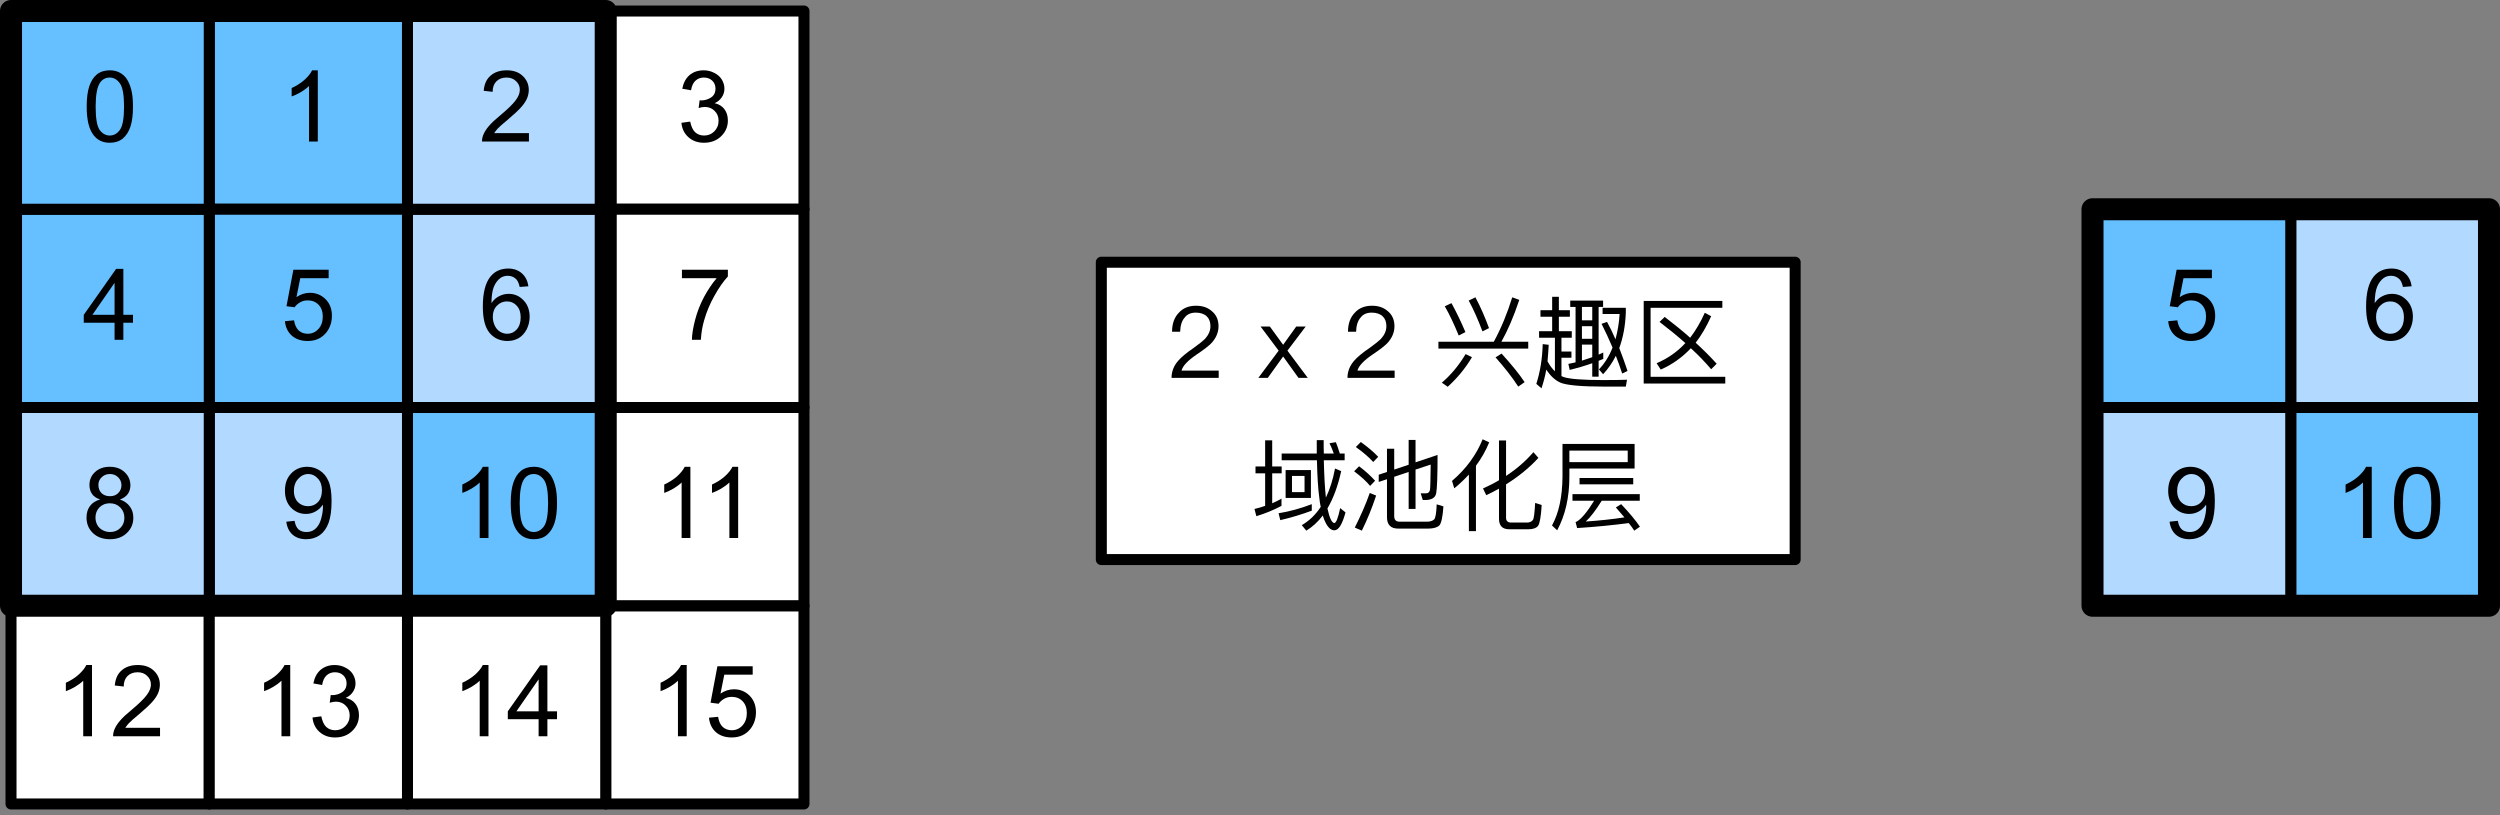 <svg xmlns="http://www.w3.org/2000/svg" xmlns:xlink="http://www.w3.org/1999/xlink" width="227pt" height="74pt" version="1.1" viewBox="0 0 227 74"><rect x="0" y="0" width="227" height="74" fill="#808080" stroke="none"/><defs><g><symbol id="glyph0-0" overflow="visible"><path style="stroke:none" d="M 1.125 0 L 1.125 -5.625 L 5.625 -5.625 L 5.625 0 Z M 1.266 -0.141 L 5.484 -0.141 L 5.484 -5.484 L 1.266 -5.484 Z M 1.266 -0.141"/></symbol><symbol id="glyph0-1" overflow="visible"><path style="stroke:none" d="M 3.359 0 L 2.562 0 L 2.562 -5.047 C 2.375 -4.859 2.125 -4.672 1.812 -4.484 C 1.5 -4.305 1.223 -4.176 0.984 -4.094 L 0.984 -4.859 C 1.422 -5.055 1.805 -5.301 2.141 -5.594 C 2.473 -5.895 2.707 -6.188 2.844 -6.469 L 3.359 -6.469 Z M 3.359 0"/></symbol><symbol id="glyph0-2" overflow="visible"><path style="stroke:none" d="M 4.531 -0.766 L 4.531 0 L 0.266 0 C 0.266 -0.188 0.297 -0.367 0.359 -0.547 C 0.473 -0.836 0.648 -1.125 0.891 -1.406 C 1.129 -1.688 1.473 -2.008 1.922 -2.375 C 2.617 -2.957 3.086 -3.414 3.328 -3.75 C 3.578 -4.082 3.703 -4.398 3.703 -4.703 C 3.703 -5.016 3.586 -5.273 3.359 -5.484 C 3.141 -5.703 2.852 -5.812 2.5 -5.812 C 2.113 -5.812 1.805 -5.695 1.578 -5.469 C 1.348 -5.238 1.234 -4.922 1.234 -4.516 L 0.422 -4.609 C 0.473 -5.211 0.68 -5.672 1.047 -5.984 C 1.41 -6.305 1.898 -6.469 2.516 -6.469 C 3.129 -6.469 3.613 -6.297 3.969 -5.953 C 4.332 -5.609 4.516 -5.188 4.516 -4.688 C 4.516 -4.426 4.461 -4.172 4.359 -3.922 C 4.254 -3.672 4.078 -3.406 3.828 -3.125 C 3.586 -2.852 3.188 -2.477 2.625 -2 C 2.145 -1.602 1.836 -1.332 1.703 -1.188 C 1.566 -1.039 1.457 -0.898 1.375 -0.766 Z M 4.531 -0.766"/></symbol><symbol id="glyph0-3" overflow="visible"><path style="stroke:none" d="M 0.375 -1.688 L 1.203 -1.766 C 1.266 -1.359 1.406 -1.051 1.625 -0.844 C 1.852 -0.645 2.125 -0.547 2.438 -0.547 C 2.82 -0.547 3.145 -0.688 3.406 -0.969 C 3.676 -1.258 3.812 -1.641 3.812 -2.109 C 3.812 -2.566 3.68 -2.926 3.422 -3.188 C 3.172 -3.445 2.844 -3.578 2.438 -3.578 C 2.176 -3.578 1.941 -3.516 1.734 -3.391 C 1.535 -3.273 1.375 -3.129 1.25 -2.953 L 0.516 -3.047 L 1.141 -6.359 L 4.344 -6.359 L 4.344 -5.594 L 1.766 -5.594 L 1.422 -3.875 C 1.805 -4.133 2.211 -4.266 2.641 -4.266 C 3.203 -4.266 3.676 -4.07 4.062 -3.688 C 4.445 -3.301 4.641 -2.801 4.641 -2.188 C 4.641 -1.602 4.473 -1.098 4.141 -0.672 C 3.723 -0.148 3.156 0.109 2.438 0.109 C 1.852 0.109 1.375 -0.051 1 -0.375 C 0.633 -0.707 0.426 -1.145 0.375 -1.688 Z M 0.375 -1.688"/></symbol><symbol id="glyph0-4" overflow="visible"><path style="stroke:none" d="M 0.375 -1.703 L 1.172 -1.812 C 1.266 -1.363 1.414 -1.039 1.625 -0.844 C 1.844 -0.645 2.113 -0.547 2.438 -0.547 C 2.801 -0.547 3.109 -0.672 3.359 -0.922 C 3.617 -1.18 3.75 -1.504 3.75 -1.891 C 3.75 -2.254 3.629 -2.551 3.391 -2.781 C 3.16 -3.02 2.863 -3.141 2.5 -3.141 C 2.344 -3.141 2.156 -3.109 1.938 -3.047 L 2.031 -3.75 C 2.082 -3.738 2.125 -3.734 2.156 -3.734 C 2.488 -3.734 2.789 -3.82 3.062 -4 C 3.332 -4.176 3.469 -4.445 3.469 -4.812 C 3.469 -5.102 3.367 -5.344 3.172 -5.531 C 2.973 -5.719 2.719 -5.812 2.406 -5.812 C 2.102 -5.812 1.848 -5.711 1.641 -5.516 C 1.441 -5.328 1.312 -5.039 1.25 -4.656 L 0.453 -4.797 C 0.555 -5.328 0.773 -5.738 1.109 -6.031 C 1.453 -6.32 1.879 -6.469 2.391 -6.469 C 2.742 -6.469 3.066 -6.391 3.359 -6.234 C 3.66 -6.086 3.891 -5.883 4.047 -5.625 C 4.203 -5.363 4.281 -5.086 4.281 -4.797 C 4.281 -4.516 4.203 -4.258 4.047 -4.031 C 3.898 -3.801 3.68 -3.617 3.391 -3.484 C 3.773 -3.398 4.07 -3.219 4.281 -2.938 C 4.488 -2.664 4.594 -2.32 4.594 -1.906 C 4.594 -1.344 4.383 -0.863 3.969 -0.469 C 3.562 -0.082 3.047 0.109 2.422 0.109 C 1.859 0.109 1.391 -0.055 1.016 -0.391 C 0.641 -0.723 0.426 -1.16 0.375 -1.703 Z M 0.375 -1.703"/></symbol><symbol id="glyph0-5" overflow="visible"><path style="stroke:none" d="M 2.906 0 L 2.906 -1.547 L 0.109 -1.547 L 0.109 -2.266 L 3.047 -6.438 L 3.703 -6.438 L 3.703 -2.266 L 4.578 -2.266 L 4.578 -1.547 L 3.703 -1.547 L 3.703 0 Z M 2.906 -2.266 L 2.906 -5.172 L 0.891 -2.266 Z M 2.906 -2.266"/></symbol><symbol id="glyph0-6" overflow="visible"><path style="stroke:none" d="M 0.422 -5.594 L 0.422 -6.359 L 4.594 -6.359 L 4.594 -5.75 C 4.188 -5.312 3.781 -4.727 3.375 -4 C 2.969 -3.281 2.656 -2.535 2.438 -1.766 C 2.281 -1.234 2.18 -0.645 2.141 0 L 1.328 0 C 1.336 -0.508 1.438 -1.117 1.625 -1.828 C 1.812 -2.547 2.082 -3.238 2.438 -3.906 C 2.801 -4.57 3.18 -5.133 3.578 -5.594 Z M 0.422 -5.594"/></symbol><symbol id="glyph0-7" overflow="visible"><path style="stroke:none" d="M 0.5 -1.484 L 1.25 -1.562 C 1.312 -1.207 1.43 -0.945 1.609 -0.781 C 1.797 -0.625 2.035 -0.547 2.328 -0.547 C 2.566 -0.547 2.773 -0.598 2.953 -0.703 C 3.141 -0.816 3.289 -0.969 3.406 -1.156 C 3.531 -1.344 3.629 -1.594 3.703 -1.906 C 3.785 -2.219 3.828 -2.539 3.828 -2.875 C 3.828 -2.906 3.82 -2.957 3.812 -3.031 C 3.656 -2.781 3.441 -2.578 3.172 -2.422 C 2.898 -2.266 2.602 -2.188 2.281 -2.188 C 1.75 -2.188 1.297 -2.379 0.922 -2.766 C 0.555 -3.148 0.375 -3.66 0.375 -4.297 C 0.375 -4.953 0.566 -5.477 0.953 -5.875 C 1.336 -6.27 1.82 -6.469 2.406 -6.469 C 2.82 -6.469 3.203 -6.352 3.547 -6.125 C 3.891 -5.906 4.148 -5.586 4.328 -5.172 C 4.516 -4.754 4.609 -4.148 4.609 -3.359 C 4.609 -2.535 4.52 -1.879 4.344 -1.391 C 4.164 -0.898 3.898 -0.523 3.547 -0.266 C 3.191 -0.016 2.773 0.109 2.297 0.109 C 1.797 0.109 1.383 -0.031 1.062 -0.312 C 0.75 -0.594 0.562 -0.984 0.5 -1.484 Z M 3.734 -4.328 C 3.734 -4.785 3.609 -5.145 3.359 -5.406 C 3.117 -5.676 2.832 -5.812 2.5 -5.812 C 2.145 -5.812 1.836 -5.664 1.578 -5.375 C 1.316 -5.094 1.188 -4.723 1.188 -4.266 C 1.188 -3.859 1.305 -3.523 1.547 -3.266 C 1.797 -3.016 2.102 -2.891 2.469 -2.891 C 2.844 -2.891 3.145 -3.016 3.375 -3.266 C 3.613 -3.523 3.734 -3.879 3.734 -4.328 Z M 3.734 -4.328"/></symbol><symbol id="glyph0-8" overflow="visible"><path style="stroke:none" d="M 1.594 -3.5 C 1.258 -3.613 1.016 -3.781 0.859 -4 C 0.703 -4.227 0.625 -4.5 0.625 -4.812 C 0.625 -5.281 0.789 -5.672 1.125 -5.984 C 1.469 -6.305 1.914 -6.469 2.469 -6.469 C 3.031 -6.469 3.484 -6.301 3.828 -5.969 C 4.172 -5.645 4.344 -5.25 4.344 -4.781 C 4.344 -4.488 4.266 -4.227 4.109 -4 C 3.953 -3.781 3.711 -3.613 3.391 -3.5 C 3.785 -3.363 4.086 -3.148 4.297 -2.859 C 4.504 -2.578 4.609 -2.238 4.609 -1.844 C 4.609 -1.289 4.41 -0.828 4.016 -0.453 C 3.629 -0.078 3.117 0.109 2.484 0.109 C 1.848 0.109 1.332 -0.078 0.938 -0.453 C 0.551 -0.828 0.359 -1.297 0.359 -1.859 C 0.359 -2.273 0.461 -2.625 0.672 -2.906 C 0.891 -3.195 1.195 -3.395 1.594 -3.5 Z M 1.438 -4.828 C 1.438 -4.523 1.531 -4.273 1.719 -4.078 C 1.914 -3.891 2.172 -3.797 2.484 -3.797 C 2.797 -3.797 3.047 -3.891 3.234 -4.078 C 3.43 -4.273 3.531 -4.516 3.531 -4.797 C 3.531 -5.078 3.43 -5.316 3.234 -5.516 C 3.035 -5.711 2.785 -5.812 2.484 -5.812 C 2.18 -5.812 1.93 -5.711 1.734 -5.516 C 1.535 -5.328 1.438 -5.098 1.438 -4.828 Z M 1.172 -1.859 C 1.172 -1.629 1.223 -1.41 1.328 -1.203 C 1.441 -0.992 1.602 -0.832 1.812 -0.719 C 2.02 -0.602 2.25 -0.547 2.5 -0.547 C 2.875 -0.547 3.18 -0.664 3.422 -0.906 C 3.672 -1.145 3.797 -1.453 3.797 -1.828 C 3.797 -2.211 3.672 -2.531 3.422 -2.781 C 3.172 -3.031 2.852 -3.156 2.469 -3.156 C 2.094 -3.156 1.781 -3.031 1.531 -2.781 C 1.289 -2.531 1.172 -2.223 1.172 -1.859 Z M 1.172 -1.859"/></symbol><symbol id="glyph0-9" overflow="visible"><path style="stroke:none" d="M 4.484 -4.859 L 3.688 -4.797 C 3.625 -5.109 3.523 -5.336 3.391 -5.484 C 3.18 -5.703 2.922 -5.812 2.609 -5.812 C 2.348 -5.812 2.125 -5.742 1.938 -5.609 C 1.688 -5.422 1.488 -5.156 1.344 -4.812 C 1.207 -4.469 1.133 -3.973 1.125 -3.328 C 1.312 -3.609 1.539 -3.816 1.812 -3.953 C 2.094 -4.098 2.383 -4.172 2.688 -4.172 C 3.219 -4.172 3.664 -3.977 4.031 -3.594 C 4.406 -3.207 4.594 -2.707 4.594 -2.094 C 4.594 -1.688 4.504 -1.305 4.328 -0.953 C 4.148 -0.609 3.91 -0.344 3.609 -0.156 C 3.305 0.02 2.961 0.109 2.578 0.109 C 1.922 0.109 1.383 -0.129 0.969 -0.609 C 0.551 -1.098 0.344 -1.898 0.344 -3.016 C 0.344 -4.254 0.57 -5.16 1.031 -5.734 C 1.426 -6.223 1.969 -6.469 2.656 -6.469 C 3.156 -6.469 3.566 -6.32 3.891 -6.031 C 4.211 -5.75 4.41 -5.359 4.484 -4.859 Z M 1.25 -2.094 C 1.25 -1.812 1.305 -1.547 1.422 -1.297 C 1.535 -1.055 1.695 -0.867 1.906 -0.734 C 2.113 -0.609 2.332 -0.547 2.562 -0.547 C 2.895 -0.547 3.18 -0.676 3.422 -0.938 C 3.66 -1.207 3.781 -1.578 3.781 -2.047 C 3.781 -2.492 3.66 -2.844 3.422 -3.094 C 3.191 -3.352 2.895 -3.484 2.531 -3.484 C 2.176 -3.484 1.875 -3.352 1.625 -3.094 C 1.375 -2.844 1.25 -2.508 1.25 -2.094 Z M 1.25 -2.094"/></symbol><symbol id="glyph0-10" overflow="visible"><path style="stroke:none" d="M 0.375 -3.172 C 0.375 -3.93 0.453 -4.547 0.609 -5.016 C 0.766 -5.484 0.992 -5.844 1.297 -6.094 C 1.609 -6.344 2 -6.469 2.469 -6.469 C 2.82 -6.469 3.129 -6.395 3.391 -6.25 C 3.648 -6.113 3.863 -5.914 4.031 -5.656 C 4.195 -5.395 4.328 -5.078 4.422 -4.703 C 4.523 -4.328 4.578 -3.816 4.578 -3.172 C 4.578 -2.422 4.5 -1.812 4.344 -1.344 C 4.188 -0.883 3.953 -0.523 3.641 -0.266 C 3.336 -0.016 2.945 0.109 2.469 0.109 C 1.852 0.109 1.367 -0.113 1.016 -0.562 C 0.586 -1.094 0.375 -1.961 0.375 -3.172 Z M 1.188 -3.172 C 1.188 -2.117 1.305 -1.414 1.547 -1.062 C 1.797 -0.719 2.102 -0.547 2.469 -0.547 C 2.832 -0.547 3.141 -0.719 3.391 -1.062 C 3.641 -1.414 3.766 -2.117 3.766 -3.172 C 3.766 -4.234 3.641 -4.938 3.391 -5.281 C 3.141 -5.633 2.832 -5.812 2.469 -5.812 C 2.102 -5.812 1.812 -5.66 1.594 -5.359 C 1.32 -4.961 1.188 -4.234 1.188 -3.172 Z M 1.188 -3.172"/></symbol><symbol id="glyph1-0" overflow="visible"><path style="stroke:none"/></symbol><symbol id="glyph1-1" overflow="visible"><path style="stroke:none" d="M 2.797 -6.547 C 2.141 -6.547 1.609 -6.344 1.219 -5.906 C 0.812 -5.484 0.609 -4.906 0.609 -4.188 L 1.344 -4.188 C 1.359 -4.75 1.5 -5.188 1.75 -5.469 C 1.984 -5.781 2.328 -5.922 2.766 -5.922 C 3.172 -5.922 3.516 -5.812 3.75 -5.594 C 3.984 -5.375 4.094 -5.078 4.094 -4.688 C 4.094 -4.281 3.922 -3.891 3.594 -3.531 C 3.422 -3.359 3.094 -3.094 2.594 -2.734 C 1.906 -2.266 1.453 -1.875 1.203 -1.594 C 0.766 -1.109 0.562 -0.578 0.562 0 L 4.844 0 L 4.844 -0.656 L 1.469 -0.656 C 1.578 -1.094 2.047 -1.578 2.875 -2.141 C 3.531 -2.578 3.984 -2.938 4.203 -3.172 C 4.609 -3.625 4.828 -4.125 4.828 -4.688 C 4.828 -5.234 4.641 -5.703 4.25 -6.031 C 3.875 -6.375 3.391 -6.547 2.797 -6.547 Z M 2.797 -6.547"/></symbol><symbol id="glyph1-2" overflow="visible"><path style="stroke:none"/></symbol><symbol id="glyph1-3" overflow="visible"><path style="stroke:none" d="M 0.25 -4.656 L 1.891 -2.469 L 0.047 0 L 0.906 0 L 2.297 -1.938 L 3.688 0 L 4.531 0 L 2.688 -2.469 L 4.344 -4.656 L 3.484 -4.656 L 2.297 -3 L 1.094 -4.656 Z M 0.25 -4.656"/></symbol><symbol id="glyph1-4" overflow="visible"><path style="stroke:none" d="M 0.422 -3.281 L 0.422 -2.656 L 8.578 -2.656 L 8.578 -3.281 L 6.141 -3.281 C 6.703 -4.281 7.25 -5.531 7.766 -7.078 L 7.125 -7.312 C 6.672 -5.844 6.125 -4.516 5.453 -3.281 Z M 1.609 -6.781 L 1 -6.5 C 1.453 -5.719 1.859 -4.828 2.266 -3.844 L 2.875 -4.156 C 2.469 -5.109 2.047 -5.984 1.609 -6.781 Z M 3.781 -7.312 L 3.172 -7.016 C 3.625 -6.188 4.031 -5.25 4.422 -4.219 L 5.016 -4.516 C 4.641 -5.531 4.234 -6.469 3.781 -7.312 Z M 2.891 -2.156 C 2.297 -1.156 1.578 -0.281 0.734 0.438 L 1.266 0.812 C 2.109 0.047 2.859 -0.844 3.469 -1.875 Z M 6.156 -2.203 L 5.609 -1.859 C 6.484 -0.875 7.156 0 7.672 0.797 L 8.25 0.391 C 7.766 -0.344 7.062 -1.203 6.156 -2.203 Z M 6.156 -2.203"/></symbol><symbol id="glyph1-5" overflow="visible"><path style="stroke:none" d="M 6.391 -2.297 L 5.969 -2.109 L 5.969 -6.438 L 6.375 -6.438 L 6.375 -7.016 L 3.391 -7.016 L 3.391 -6.438 L 3.875 -6.438 L 3.875 -1.406 C 3.656 -1.359 3.438 -1.312 3.219 -1.266 L 3.344 -0.719 C 4.047 -0.891 4.734 -1.094 5.391 -1.328 L 5.391 -0.109 L 5.969 -0.109 L 5.969 -1.547 C 6.109 -1.609 6.25 -1.656 6.391 -1.719 Z M 5.391 -1.875 C 5.078 -1.766 4.766 -1.672 4.453 -1.562 L 4.453 -3.016 L 5.391 -3.016 Z M 4.453 -3.547 L 4.453 -4.688 L 5.391 -4.688 L 5.391 -3.547 Z M 4.453 -5.219 L 4.453 -6.438 L 5.391 -6.438 L 5.391 -5.219 Z M 0.688 -6.141 L 0.688 -5.547 L 1.75 -5.547 L 1.75 -4.234 L 0.562 -4.234 L 0.562 -3.641 L 2 -3.641 L 2 -0.594 C 1.75 -0.828 1.531 -1.125 1.328 -1.5 C 1.375 -1.984 1.406 -2.469 1.438 -3 L 0.891 -3.062 C 0.859 -1.734 0.656 -0.531 0.312 0.547 L 0.781 0.953 C 0.953 0.438 1.109 -0.141 1.219 -0.75 C 1.578 -0.188 2 0.203 2.469 0.422 C 3.016 0.672 4.391 0.797 6.562 0.797 L 8.438 0.797 L 8.547 0.172 C 8.078 0.188 7.375 0.203 6.422 0.203 C 4.547 0.203 3.359 0.109 2.828 -0.062 C 2.766 -0.094 2.688 -0.125 2.594 -0.156 L 2.594 -1.828 L 3.5 -1.828 L 3.5 -2.391 L 2.594 -2.391 L 2.594 -3.641 L 3.531 -3.641 L 3.531 -4.234 L 2.359 -4.234 L 2.359 -5.547 L 3.359 -5.547 L 3.359 -6.141 L 2.359 -6.141 L 2.359 -7.359 L 1.75 -7.359 L 1.75 -6.141 Z M 6.328 -6.359 L 6.328 -5.797 L 7.875 -5.797 C 7.828 -4.969 7.688 -4.203 7.5 -3.5 C 7.266 -4.047 7.016 -4.562 6.734 -5.078 L 6.234 -4.906 C 6.578 -4.234 6.906 -3.516 7.234 -2.75 C 6.938 -1.984 6.531 -1.328 6 -0.766 L 6.375 -0.328 C 6.828 -0.812 7.219 -1.375 7.531 -2 C 7.734 -1.5 7.922 -0.953 8.109 -0.391 L 8.594 -0.625 C 8.359 -1.328 8.109 -2.016 7.844 -2.703 C 8.188 -3.641 8.391 -4.703 8.438 -5.922 L 8.438 -6.359 Z M 6.328 -6.359"/></symbol><symbol id="glyph1-6" overflow="visible"><path style="stroke:none" d="M 2.969 -5.531 L 2.5 -5.078 C 3.359 -4.422 4.141 -3.781 4.844 -3.156 C 4.109 -2.359 3.234 -1.75 2.234 -1.328 L 2.609 -0.75 C 3.641 -1.203 4.547 -1.844 5.344 -2.688 C 6.047 -2.047 6.656 -1.406 7.188 -0.781 L 7.688 -1.281 C 7.125 -1.906 6.484 -2.547 5.781 -3.188 C 6.312 -3.875 6.781 -4.688 7.188 -5.594 L 6.609 -5.906 C 6.234 -5.062 5.781 -4.297 5.281 -3.641 C 4.562 -4.281 3.781 -4.906 2.969 -5.531 Z M 1.062 -6.984 L 1.062 0.516 L 8.469 0.516 L 8.469 -0.094 L 1.688 -0.094 L 1.688 -6.359 L 8.203 -6.359 L 8.203 -6.984 Z M 1.062 -6.984"/></symbol><symbol id="glyph1-7" overflow="visible"><path style="stroke:none" d="M 2.875 -6.125 L 2.875 -5.516 L 6.078 -5.516 C 6.109 -4.125 6.172 -2.984 6.297 -2.078 C 6.328 -1.797 6.359 -1.531 6.422 -1.281 C 5.953 -0.562 5.375 -0.016 4.703 0.375 L 5.109 0.875 C 5.656 0.547 6.172 0.078 6.609 -0.5 C 6.672 -0.266 6.766 -0.047 6.859 0.141 C 7.094 0.609 7.359 0.844 7.656 0.844 C 8.047 0.844 8.375 0.312 8.672 -0.781 L 8.188 -1.172 C 8 -0.281 7.828 0.172 7.656 0.188 C 7.422 0.156 7.219 -0.281 7.031 -1.141 C 7.562 -2.047 7.984 -3.172 8.281 -4.531 L 7.719 -4.766 C 7.531 -3.75 7.25 -2.875 6.891 -2.125 C 6.797 -3 6.734 -4.125 6.703 -5.516 L 8.594 -5.516 L 8.594 -6.125 L 8.156 -6.125 C 8.031 -6.516 7.922 -6.859 7.797 -7.156 L 7.219 -7.062 C 7.359 -6.781 7.484 -6.469 7.609 -6.125 L 6.703 -6.125 C 6.688 -6.516 6.688 -6.922 6.688 -7.344 L 6.062 -7.344 C 6.062 -6.938 6.062 -6.531 6.062 -6.125 Z M 3.234 -4.625 L 3.234 -2.094 L 5.531 -2.094 L 5.531 -4.625 Z M 4.953 -2.625 L 3.812 -2.625 L 3.812 -4.094 L 4.953 -4.094 Z M 5.609 -1.531 C 4.641 -1.156 3.641 -0.875 2.594 -0.703 L 2.75 -0.078 C 3.766 -0.312 4.719 -0.609 5.609 -0.938 Z M 0.5 -4.953 L 0.5 -4.328 L 1.375 -4.328 L 1.375 -1.375 C 1.062 -1.266 0.734 -1.172 0.406 -1.094 L 0.578 -0.438 C 1.391 -0.688 2.156 -1 2.859 -1.375 L 2.859 -2.031 C 2.594 -1.875 2.297 -1.734 2.016 -1.609 L 2.016 -4.328 L 2.875 -4.328 L 2.875 -4.953 L 2.016 -4.953 L 2.016 -7.328 L 1.375 -7.328 L 1.375 -4.953 Z M 0.5 -4.953"/></symbol><symbol id="glyph1-8" overflow="visible"><path style="stroke:none" d="M 7.188 0.688 C 7.672 0.688 8.016 0.578 8.203 0.391 C 8.375 0.188 8.5 -0.391 8.562 -1.328 L 7.953 -1.516 C 7.922 -0.734 7.844 -0.266 7.719 -0.141 C 7.578 -0.016 7.359 0.062 7.062 0.062 L 4.594 0.062 C 4.25 0.062 4.094 -0.109 4.094 -0.453 L 4.094 -4.016 L 5.406 -4.453 L 5.406 -1.094 L 6.031 -1.094 L 6.031 -4.672 L 7.406 -5.125 C 7.391 -3.812 7.375 -3.047 7.344 -2.828 C 7.297 -2.625 7.188 -2.516 7 -2.516 C 6.859 -2.516 6.703 -2.516 6.5 -2.516 L 6.688 -1.906 L 6.891 -1.906 C 7.484 -1.906 7.828 -2.109 7.906 -2.516 C 7.984 -2.922 8.031 -4.094 8.031 -6 L 6.031 -5.328 L 6.031 -7.359 L 5.406 -7.359 L 5.406 -5.109 L 4.094 -4.672 L 4.094 -6.562 L 3.438 -6.562 L 3.438 -4.453 L 2.688 -4.203 L 2.688 -3.547 L 3.438 -3.797 L 3.438 -0.344 C 3.438 0.328 3.766 0.688 4.453 0.688 Z M 1.062 -7.172 L 0.609 -6.719 C 1.266 -6.25 1.797 -5.797 2.188 -5.359 L 2.641 -5.828 C 2.219 -6.281 1.688 -6.719 1.062 -7.172 Z M 0.906 -4.969 L 0.453 -4.516 C 1.078 -4.047 1.562 -3.609 1.906 -3.188 L 2.359 -3.656 C 1.969 -4.094 1.484 -4.531 0.906 -4.969 Z M 1.875 -2.547 C 1.5 -1.469 1.031 -0.438 0.516 0.594 L 1.156 0.875 C 1.641 -0.109 2.078 -1.172 2.453 -2.312 Z M 1.875 -2.547"/></symbol><symbol id="glyph1-9" overflow="visible"><path style="stroke:none" d="M 3.125 -7.422 C 2.547 -6 1.625 -4.734 0.344 -3.641 L 0.547 -2.969 C 1.031 -3.359 1.469 -3.781 1.875 -4.219 L 1.875 0.922 L 2.516 0.922 L 2.516 -5.016 C 3 -5.672 3.406 -6.375 3.719 -7.141 Z M 7.266 0.75 C 7.703 0.75 8 0.641 8.156 0.438 C 8.312 0.219 8.422 -0.406 8.484 -1.453 L 7.891 -1.641 C 7.844 -0.75 7.781 -0.234 7.688 -0.094 C 7.578 0.047 7.391 0.141 7.156 0.141 L 5.703 0.141 C 5.406 0.141 5.25 -0.016 5.25 -0.281 L 5.25 -3.328 C 6.375 -4.031 7.359 -4.828 8.188 -5.734 L 7.734 -6.25 C 7.031 -5.438 6.203 -4.719 5.25 -4.094 L 5.25 -7.312 L 4.609 -7.312 L 4.609 -3.703 C 4.156 -3.422 3.656 -3.188 3.156 -2.953 L 3.453 -2.344 C 3.844 -2.531 4.234 -2.734 4.609 -2.938 L 4.609 -0.203 C 4.609 0.438 4.922 0.75 5.547 0.75 Z M 7.266 0.75"/></symbol><symbol id="glyph1-10" overflow="visible"><path style="stroke:none" d="M 2.922 -3.906 L 2.922 -3.328 L 7.797 -3.328 L 7.797 -3.906 Z M 2.281 -2.438 L 2.281 -1.844 L 4.25 -1.844 C 3.625 -0.828 3.094 -0.203 2.703 0.031 C 2.656 0.047 2.625 0.078 2.562 0.094 L 2.703 0.641 C 4.406 0.531 5.969 0.375 7.391 0.188 C 7.578 0.406 7.734 0.641 7.891 0.875 L 8.406 0.516 C 8.016 -0.062 7.438 -0.75 6.703 -1.531 L 6.219 -1.234 C 6.484 -0.922 6.75 -0.625 7 -0.328 C 5.844 -0.156 4.672 -0.031 3.484 0.047 C 3.906 -0.328 4.391 -0.969 4.938 -1.844 L 8.391 -1.844 L 8.391 -2.438 Z M 7.297 -6.391 L 7.297 -5.344 L 2 -5.344 L 2 -6.391 Z M 2 -4.766 L 7.922 -4.766 L 7.922 -7 L 1.375 -7 L 1.375 -4.016 C 1.359 -2.203 1.047 -0.734 0.422 0.406 L 0.891 0.844 C 1.625 -0.516 2 -2.141 2 -4.016 Z M 2 -4.766"/></symbol></g></defs><g id="surface1"><path style="fill-rule:nonzero;fill:#fff;fill-opacity:1;stroke-width:1;stroke-linecap:round;stroke-linejoin:round;stroke:#000;stroke-opacity:1;stroke-miterlimit:10" d="M 54 243 L 72 243 L 72 261 L 54 261 Z M 54 243" transform="matrix(1,0,0,1,-53,-188)"/><g style="fill:#000;fill-opacity:1"><use x="4.995" y="66.853" xlink:href="#glyph0-1"/><use x="10" y="66.853" xlink:href="#glyph0-2"/></g><path style="fill-rule:nonzero;fill:#fff;fill-opacity:1;stroke-width:1;stroke-linecap:round;stroke-linejoin:round;stroke:#000;stroke-opacity:1;stroke-miterlimit:10" d="M 108 243 L 126 243 L 126 261 L 108 261 Z M 108 243" transform="matrix(1,0,0,1,-53,-188)"/><g style="fill:#000;fill-opacity:1"><use x="58.995" y="66.853" xlink:href="#glyph0-1"/><use x="64" y="66.853" xlink:href="#glyph0-3"/></g><path style="fill-rule:nonzero;fill:#fff;fill-opacity:1;stroke-width:1;stroke-linecap:round;stroke-linejoin:round;stroke:#000;stroke-opacity:1;stroke-miterlimit:10" d="M 72 243 L 90 243 L 90 261 L 72 261 Z M 72 243" transform="matrix(1,0,0,1,-53,-188)"/><g style="fill:#000;fill-opacity:1"><use x="22.995" y="66.853" xlink:href="#glyph0-1"/><use x="28" y="66.853" xlink:href="#glyph0-4"/></g><path style="fill-rule:nonzero;fill:#fff;fill-opacity:1;stroke-width:1;stroke-linecap:round;stroke-linejoin:round;stroke:#000;stroke-opacity:1;stroke-miterlimit:10" d="M 90 243 L 108 243 L 108 261 L 90 261 Z M 90 243" transform="matrix(1,0,0,1,-53,-188)"/><g style="fill:#000;fill-opacity:1"><use x="40.995" y="66.853" xlink:href="#glyph0-1"/><use x="46" y="66.853" xlink:href="#glyph0-5"/></g><path style="fill-rule:nonzero;fill:#fff;fill-opacity:1;stroke-width:1;stroke-linecap:round;stroke-linejoin:round;stroke:#000;stroke-opacity:1;stroke-miterlimit:10" d="M 108 225 L 126 225 L 126 243 L 108 243 Z M 108 225" transform="matrix(1,0,0,1,-53,-188)"/><g style="fill:#000;fill-opacity:1"><use x="59.329" y="48.853" xlink:href="#glyph0-1"/><use x="63.666" y="48.853" xlink:href="#glyph0-1"/></g><path style="fill-rule:nonzero;fill:#fff;fill-opacity:1;stroke-width:1;stroke-linecap:round;stroke-linejoin:round;stroke:#000;stroke-opacity:1;stroke-miterlimit:10" d="M 108 189 L 126 189 L 126 207 L 108 207 Z M 108 189" transform="matrix(1,0,0,1,-53,-188)"/><g style="fill:#000;fill-opacity:1"><use x="61.497" y="12.853" xlink:href="#glyph0-4"/></g><path style="fill-rule:nonzero;fill:#fff;fill-opacity:1;stroke-width:1;stroke-linecap:round;stroke-linejoin:round;stroke:#000;stroke-opacity:1;stroke-miterlimit:10" d="M 108 207 L 126 207 L 126 225 L 108 225 Z M 108 207" transform="matrix(1,0,0,1,-53,-188)"/><g style="fill:#000;fill-opacity:1"><use x="61.497" y="30.853" xlink:href="#glyph0-6"/></g><path style="fill-rule:nonzero;fill:#b2d9ff;fill-opacity:1;stroke-width:1;stroke-linecap:round;stroke-linejoin:round;stroke:#000;stroke-opacity:1;stroke-miterlimit:10" d="M 72 225 L 90 225 L 90 243 L 72 243 Z M 72 225" transform="matrix(1,0,0,1,-53,-188)"/><g style="fill:#000;fill-opacity:1"><use x="25.497" y="48.853" xlink:href="#glyph0-7"/></g><path style="fill-rule:nonzero;fill:#66bfff;fill-opacity:1;stroke-width:1;stroke-linecap:round;stroke-linejoin:round;stroke:#000;stroke-opacity:1;stroke-miterlimit:10" d="M 72 189 L 90 189 L 90 207 L 72 207 Z M 72 189" transform="matrix(1,0,0,1,-53,-188)"/><g style="fill:#000;fill-opacity:1"><use x="25.497" y="12.853" xlink:href="#glyph0-1"/></g><path style="fill-rule:nonzero;fill:#66bfff;fill-opacity:1;stroke-width:1;stroke-linecap:round;stroke-linejoin:round;stroke:#000;stroke-opacity:1;stroke-miterlimit:10" d="M 72 207 L 90 207 L 90 225 L 72 225 Z M 72 207" transform="matrix(1,0,0,1,-53,-188)"/><g style="fill:#000;fill-opacity:1"><use x="25.497" y="30.853" xlink:href="#glyph0-3"/></g><path style="fill-rule:nonzero;fill:#b2d9ff;fill-opacity:1;stroke-width:1;stroke-linecap:round;stroke-linejoin:round;stroke:#000;stroke-opacity:1;stroke-miterlimit:10" d="M 54 225 L 72 225 L 72 243 L 54 243 Z M 54 225" transform="matrix(1,0,0,1,-53,-188)"/><g style="fill:#000;fill-opacity:1"><use x="7.497" y="48.853" xlink:href="#glyph0-8"/></g><path style="fill-rule:nonzero;fill:#b2d9ff;fill-opacity:1;stroke-width:1;stroke-linecap:round;stroke-linejoin:round;stroke:#000;stroke-opacity:1;stroke-miterlimit:10" d="M 90 207 L 108 207 L 108 225 L 90 225 Z M 90 207" transform="matrix(1,0,0,1,-53,-188)"/><g style="fill:#000;fill-opacity:1"><use x="43.497" y="30.853" xlink:href="#glyph0-9"/></g><path style="fill-rule:nonzero;fill:#66bfff;fill-opacity:1;stroke-width:1;stroke-linecap:round;stroke-linejoin:round;stroke:#000;stroke-opacity:1;stroke-miterlimit:10" d="M 54 207 L 72 207 L 72 225 L 54 225 Z M 54 207" transform="matrix(1,0,0,1,-53,-188)"/><g style="fill:#000;fill-opacity:1"><use x="7.497" y="30.853" xlink:href="#glyph0-5"/></g><path style="fill-rule:nonzero;fill:#66bfff;fill-opacity:1;stroke-width:1;stroke-linecap:round;stroke-linejoin:round;stroke:#000;stroke-opacity:1;stroke-miterlimit:10" d="M 90 225 L 108 225 L 108 243 L 90 243 Z M 90 225" transform="matrix(1,0,0,1,-53,-188)"/><g style="fill:#000;fill-opacity:1"><use x="40.995" y="48.853" xlink:href="#glyph0-1"/><use x="46" y="48.853" xlink:href="#glyph0-10"/></g><path style="fill-rule:nonzero;fill:#b2d9ff;fill-opacity:1;stroke-width:1;stroke-linecap:round;stroke-linejoin:round;stroke:#000;stroke-opacity:1;stroke-miterlimit:10" d="M 90 189 L 108 189 L 108 207 L 90 207 Z M 90 189" transform="matrix(1,0,0,1,-53,-188)"/><g style="fill:#000;fill-opacity:1"><use x="43.497" y="12.853" xlink:href="#glyph0-2"/></g><path style="fill-rule:nonzero;fill:#66bfff;fill-opacity:1;stroke-width:1;stroke-linecap:round;stroke-linejoin:round;stroke:#000;stroke-opacity:1;stroke-miterlimit:10" d="M 54 189 L 72 189 L 72 207 L 54 207 Z M 54 189" transform="matrix(1,0,0,1,-53,-188)"/><g style="fill:#000;fill-opacity:1"><use x="7.497" y="12.853" xlink:href="#glyph0-10"/></g><path style="fill:none;stroke-width:2;stroke-linecap:round;stroke-linejoin:round;stroke:#000;stroke-opacity:1;stroke-miterlimit:10" d="M 54 189 L 108 189 L 108 243 L 54 243 Z M 54 189" transform="matrix(1,0,0,1,-53,-188)"/><path style="fill-rule:nonzero;fill:#66bfff;fill-opacity:1;stroke-width:1;stroke-linecap:round;stroke-linejoin:round;stroke:#000;stroke-opacity:1;stroke-miterlimit:10" d="M 261 225 L 279 225 L 279 243 L 261 243 Z M 261 225" transform="matrix(1,0,0,1,-53,-188)"/><g style="fill:#000;fill-opacity:1"><use x="211.995" y="48.853" xlink:href="#glyph0-1"/><use x="217" y="48.853" xlink:href="#glyph0-10"/></g><path style="fill-rule:nonzero;fill:#b2d9ff;fill-opacity:1;stroke-width:1;stroke-linecap:round;stroke-linejoin:round;stroke:#000;stroke-opacity:1;stroke-miterlimit:10" d="M 243 225 L 261 225 L 261 243 L 243 243 Z M 243 225" transform="matrix(1,0,0,1,-53,-188)"/><g style="fill:#000;fill-opacity:1"><use x="196.497" y="48.853" xlink:href="#glyph0-7"/></g><path style="fill-rule:nonzero;fill:#b2d9ff;fill-opacity:1;stroke-width:1;stroke-linecap:round;stroke-linejoin:round;stroke:#000;stroke-opacity:1;stroke-miterlimit:10" d="M 261 207 L 279 207 L 279 225 L 261 225 Z M 261 207" transform="matrix(1,0,0,1,-53,-188)"/><g style="fill:#000;fill-opacity:1"><use x="214.497" y="30.853" xlink:href="#glyph0-9"/></g><path style="fill-rule:nonzero;fill:#66bfff;fill-opacity:1;stroke-width:1;stroke-linecap:round;stroke-linejoin:round;stroke:#000;stroke-opacity:1;stroke-miterlimit:10" d="M 243 207 L 261 207 L 261 225 L 243 225 Z M 243 207" transform="matrix(1,0,0,1,-53,-188)"/><g style="fill:#000;fill-opacity:1"><use x="196.497" y="30.853" xlink:href="#glyph0-3"/></g><path style="fill:none;stroke-width:2;stroke-linecap:round;stroke-linejoin:round;stroke:#000;stroke-opacity:1;stroke-miterlimit:10" d="M 243 207 L 279 207 L 279 243 L 243 243 Z M 243 207" transform="matrix(1,0,0,1,-53,-188)"/><path style="fill-rule:nonzero;fill:#fff;fill-opacity:1;stroke-width:1;stroke-linecap:round;stroke-linejoin:round;stroke:#000;stroke-opacity:1;stroke-miterlimit:10" d="M 153 211.809 L 216 211.809 L 216 238.809 L 153 238.809 Z M 153 211.809" transform="matrix(1,0,0,1,-53,-188)"/><g style="fill:#000;fill-opacity:1"><use x="105.814" y="34.308" xlink:href="#glyph1-1"/><use x="111.214" y="34.308" xlink:href="#glyph1-2"/><use x="114.211" y="34.308" xlink:href="#glyph1-3"/><use x="118.792" y="34.308" xlink:href="#glyph1-2"/><use x="121.789" y="34.308" xlink:href="#glyph1-1"/><use x="127.189" y="34.308" xlink:href="#glyph1-2"/><use x="130.186" y="34.308" xlink:href="#glyph1-4"/><use x="139.186" y="34.308" xlink:href="#glyph1-5"/><use x="148.186" y="34.308" xlink:href="#glyph1-6"/></g><g style="fill:#000;fill-opacity:1"><use x="113.5" y="47.308" xlink:href="#glyph1-7"/><use x="122.5" y="47.308" xlink:href="#glyph1-8"/><use x="131.5" y="47.308" xlink:href="#glyph1-9"/><use x="140.5" y="47.308" xlink:href="#glyph1-10"/></g></g></svg>